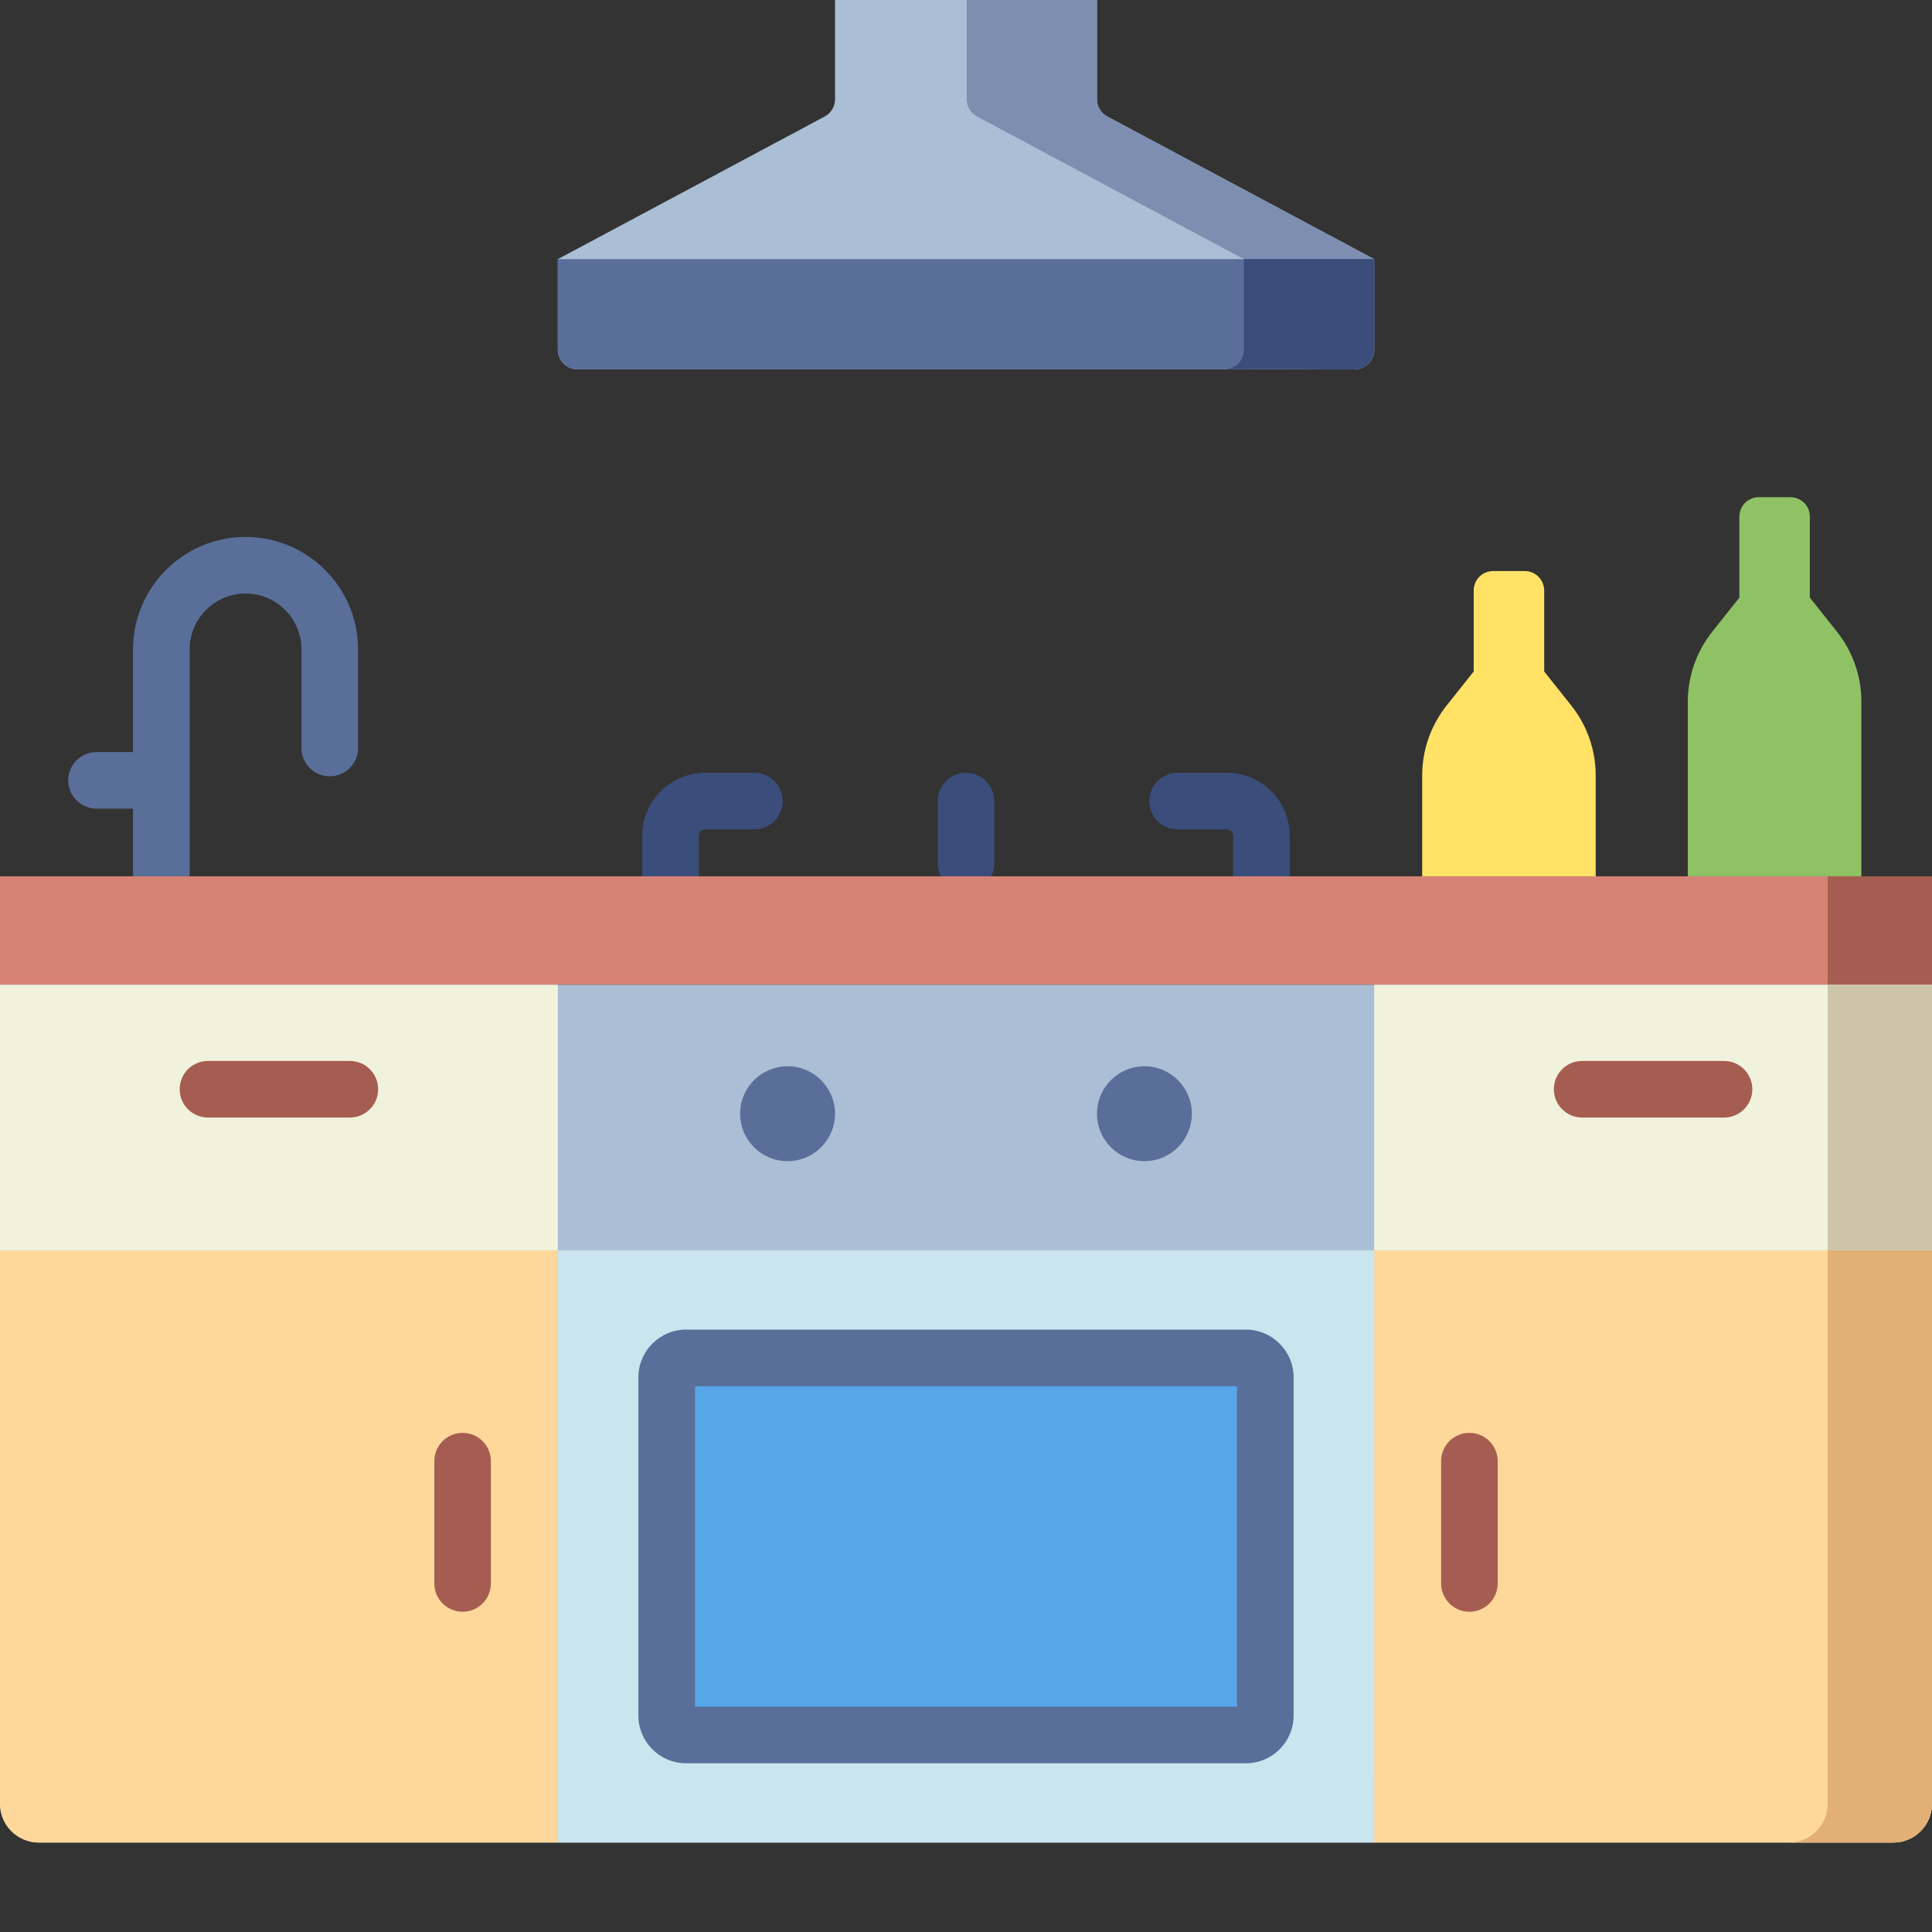 <svg width="70" height="70" viewBox="0 0 70 70" fill="none" xmlns="http://www.w3.org/2000/svg">
<rect x="0" y="0" width="70" height="70" fill="#333333" stroke="none"/>
<path d="M8.897 19.454C6.648 19.454 4.82 21.283 4.82 23.531V27.248H3.498C3.226 27.248 2.965 27.356 2.772 27.548C2.58 27.74 2.472 28.001 2.472 28.273C2.472 28.545 2.58 28.806 2.772 28.998C2.965 29.19 3.226 29.299 3.498 29.299H4.82V31.751C4.82 32.318 5.279 32.776 5.845 32.776C6.117 32.776 6.378 32.668 6.57 32.476C6.763 32.283 6.871 32.023 6.871 31.751V23.531C6.871 22.414 7.78 21.504 8.897 21.504C10.014 21.504 10.923 22.413 10.923 23.531V27.103C10.923 27.67 11.382 28.128 11.948 28.128C12.22 28.128 12.481 28.02 12.673 27.828C12.866 27.636 12.974 27.375 12.974 27.103V23.531C12.974 21.283 11.145 19.454 8.897 19.454Z" fill="#596E99"/>
<path d="M35 32.303C34.728 32.303 34.467 32.195 34.275 32.003C34.083 31.81 33.975 31.549 33.975 31.278V29.024C33.975 28.458 34.433 27.999 35 27.999C35.567 27.999 36.025 28.458 36.025 29.024V31.278C36.025 31.55 35.917 31.811 35.725 32.003C35.533 32.195 35.272 32.303 35 32.303V32.303ZM45.705 32.776C45.57 32.776 45.437 32.75 45.312 32.698C45.188 32.647 45.075 32.571 44.98 32.476C44.884 32.381 44.809 32.268 44.757 32.143C44.706 32.019 44.679 31.886 44.679 31.751V30.282C44.679 30.154 44.575 30.049 44.446 30.049H42.667C42.395 30.049 42.134 29.941 41.942 29.749C41.749 29.557 41.642 29.296 41.642 29.024C41.642 28.752 41.749 28.491 41.942 28.299C42.134 28.107 42.395 27.998 42.667 27.998H44.446C45.706 27.998 46.73 29.023 46.73 30.282V31.751C46.73 32.023 46.622 32.283 46.43 32.476C46.237 32.668 45.977 32.776 45.705 32.776ZM24.295 32.776C24.023 32.776 23.763 32.668 23.57 32.476C23.378 32.283 23.27 32.023 23.27 31.751V30.282C23.27 29.023 24.294 27.998 25.553 27.998H27.333C27.605 27.998 27.866 28.107 28.058 28.299C28.25 28.491 28.358 28.752 28.358 29.024C28.358 29.296 28.25 29.557 28.058 29.749C27.866 29.941 27.605 30.049 27.333 30.049H25.553C25.425 30.049 25.321 30.154 25.321 30.282V31.751C25.321 32.318 24.862 32.776 24.295 32.776Z" fill="#3A4D7B"/>
<path d="M0 31.751H70V35.681H0V31.751Z" fill="#D68376"/>
<path d="M66.222 31.751H70V35.681H66.222V31.751Z" fill="#A65D51"/>
<path d="M0 35.681V65.352C0 66.13 0.631 66.76 1.408 66.76H68.592C69.369 66.76 70 66.13 70 65.352V35.681H0Z" fill="#AABFD5"/>
<path d="M49.789 45.301H70V65.352C70 66.13 69.369 66.76 68.592 66.76H49.788L49.789 45.301Z" fill="#FED89B"/>
<path d="M66.222 35.681V65.352C66.222 66.13 65.591 66.76 64.813 66.76H68.592C69.369 66.76 70 66.13 70 65.352V35.681H66.222Z" fill="#E2B074"/>
<path d="M0 45.301H20.211V66.76H1.408C0.631 66.76 0 66.129 0 65.352V45.301Z" fill="#FED89B"/>
<path d="M20.211 45.301H49.789V66.76H20.211V45.301Z" fill="#CAE5ED"/>
<path d="M49.789 35.681H70V45.301H49.789V35.681Z" fill="#F0F2DC"/>
<path d="M66.222 35.681H70V45.301H66.222V35.681Z" fill="#CCC5A9"/>
<path d="M0 35.681H20.211V45.301H0V35.681Z" fill="#F0F2DC"/>
<path d="M30.255 40.352C30.255 41.301 29.485 42.071 28.535 42.071C27.586 42.071 26.817 41.301 26.817 40.352C26.817 39.403 27.586 38.633 28.535 38.633C29.485 38.633 30.255 39.403 30.255 40.352ZM43.183 40.352C43.183 41.301 42.414 42.071 41.465 42.071C40.515 42.071 39.746 41.301 39.746 40.352C39.746 39.403 40.515 38.633 41.465 38.633C42.414 38.633 43.183 39.403 43.183 40.352Z" fill="#596E99"/>
<path d="M65.574 21.653V18.719C65.574 18.626 65.556 18.535 65.521 18.449C65.486 18.364 65.434 18.286 65.368 18.221C65.303 18.155 65.225 18.103 65.14 18.068C65.054 18.032 64.963 18.014 64.87 18.014H63.724C63.632 18.014 63.54 18.032 63.455 18.068C63.369 18.103 63.292 18.155 63.226 18.221C63.161 18.286 63.109 18.364 63.073 18.449C63.038 18.535 63.02 18.626 63.02 18.719V21.653L62.039 22.887C61.465 23.608 61.153 24.502 61.153 25.423V31.751H67.441V25.423C67.442 24.502 67.129 23.608 66.556 22.887L65.574 21.653Z" fill="#8FC264"/>
<path d="M55.949 24.329V21.395C55.949 21.302 55.931 21.211 55.895 21.125C55.86 21.04 55.808 20.962 55.743 20.897C55.677 20.831 55.6 20.779 55.514 20.744C55.429 20.709 55.337 20.69 55.245 20.69H54.099C54.006 20.69 53.915 20.709 53.829 20.744C53.744 20.779 53.666 20.831 53.601 20.897C53.535 20.962 53.483 21.04 53.448 21.125C53.413 21.211 53.395 21.302 53.395 21.395V24.329L52.413 25.563C51.84 26.284 51.528 27.178 51.528 28.099V31.751H57.816V28.099C57.816 27.178 57.504 26.284 56.931 25.563L55.949 24.329Z" fill="#FFE266"/>
<path d="M39.745 3.599V0H30.255V3.599C30.255 3.727 30.22 3.852 30.154 3.961C30.089 4.071 29.995 4.16 29.882 4.22L20.211 9.39V12.676C20.211 12.768 20.23 12.86 20.265 12.945C20.3 13.031 20.352 13.108 20.417 13.174C20.483 13.239 20.56 13.291 20.646 13.327C20.731 13.362 20.823 13.38 20.915 13.38H49.085C49.177 13.38 49.269 13.362 49.354 13.327C49.44 13.291 49.517 13.239 49.583 13.174C49.648 13.108 49.7 13.031 49.735 12.945C49.77 12.86 49.789 12.768 49.789 12.676V9.39L40.118 4.22C40.005 4.16 39.911 4.07 39.846 3.961C39.78 3.852 39.746 3.727 39.746 3.599H39.745Z" fill="#AABFD5"/>
<path d="M40.118 4.22C40.005 4.16 39.911 4.07 39.846 3.961C39.78 3.852 39.746 3.727 39.746 3.599V0H35.027V3.599C35.027 3.727 35.062 3.852 35.127 3.961C35.193 4.071 35.287 4.16 35.4 4.22L45.07 9.39V12.676C45.07 12.768 45.052 12.86 45.017 12.945C44.981 13.031 44.929 13.108 44.864 13.174C44.799 13.239 44.721 13.291 44.636 13.327C44.55 13.362 44.459 13.38 44.366 13.38H49.085C49.177 13.38 49.269 13.362 49.354 13.327C49.44 13.291 49.517 13.239 49.583 13.174C49.648 13.108 49.7 13.031 49.735 12.945C49.77 12.86 49.789 12.768 49.789 12.676V9.39L40.118 4.22Z" fill="#7D8EB0"/>
<path d="M20.915 13.38H49.085C49.177 13.38 49.269 13.362 49.354 13.327C49.44 13.291 49.517 13.239 49.583 13.174C49.648 13.108 49.7 13.031 49.735 12.945C49.77 12.86 49.789 12.768 49.789 12.676V9.39H20.211V12.676C20.211 12.768 20.23 12.86 20.265 12.945C20.3 13.031 20.352 13.108 20.417 13.174C20.483 13.239 20.56 13.291 20.646 13.327C20.731 13.362 20.823 13.38 20.915 13.38Z" fill="#596E99"/>
<path d="M45.07 12.676C45.07 12.768 45.052 12.86 45.017 12.945C44.981 13.031 44.929 13.108 44.864 13.174C44.799 13.239 44.721 13.291 44.636 13.327C44.55 13.362 44.459 13.38 44.366 13.38C49 13.303 49.182 13.546 49.564 13.189C49.703 13.06 49.789 12.866 49.789 12.676V9.39H45.07V12.676Z" fill="#3A4D7B"/>
<path d="M62.465 40.491H57.324C57.052 40.491 56.791 40.383 56.599 40.19C56.407 39.998 56.299 39.737 56.299 39.465C56.299 38.899 56.758 38.44 57.324 38.44H62.465C62.737 38.44 62.998 38.548 63.19 38.74C63.382 38.932 63.49 39.193 63.49 39.465C63.49 39.737 63.382 39.998 63.19 40.19C62.998 40.383 62.737 40.491 62.465 40.491ZM12.676 40.491H7.535C7.263 40.491 7.002 40.383 6.81 40.19C6.618 39.998 6.51 39.737 6.51 39.465C6.51 39.193 6.618 38.932 6.81 38.74C7.002 38.548 7.263 38.44 7.535 38.44H12.676C13.242 38.44 13.701 38.899 13.701 39.465C13.701 39.737 13.593 39.998 13.401 40.19C13.209 40.383 12.948 40.491 12.676 40.491ZM53.239 58.397C52.673 58.397 52.214 57.937 52.214 57.371V52.94C52.214 52.668 52.322 52.407 52.514 52.215C52.706 52.023 52.967 51.915 53.239 51.915C53.511 51.915 53.772 52.023 53.964 52.215C54.156 52.407 54.264 52.668 54.264 52.94V57.371C54.264 57.643 54.156 57.904 53.964 58.096C53.772 58.288 53.511 58.397 53.239 58.397ZM16.761 58.397C16.489 58.397 16.228 58.288 16.036 58.096C15.844 57.904 15.736 57.643 15.736 57.371V52.94C15.736 52.668 15.844 52.407 16.036 52.215C16.228 52.023 16.489 51.915 16.761 51.915C17.033 51.915 17.294 52.023 17.486 52.215C17.678 52.407 17.786 52.668 17.786 52.94V57.371C17.786 57.937 17.327 58.397 16.761 58.397Z" fill="#A65D51"/>
<path d="M24.155 62.157V49.904C24.155 49.812 24.173 49.72 24.208 49.634C24.244 49.549 24.296 49.471 24.361 49.406C24.427 49.34 24.504 49.288 24.59 49.253C24.675 49.218 24.767 49.199 24.859 49.2H45.141C45.233 49.199 45.325 49.218 45.41 49.253C45.496 49.288 45.574 49.34 45.639 49.406C45.704 49.471 45.756 49.549 45.792 49.634C45.827 49.72 45.845 49.812 45.845 49.904V62.157C45.845 62.344 45.771 62.523 45.639 62.656C45.507 62.788 45.328 62.862 45.141 62.862H24.859C24.672 62.862 24.493 62.787 24.361 62.655C24.229 62.523 24.155 62.344 24.155 62.157Z" fill="#56A6E8"/>
<path d="M45.141 63.887H24.859C23.905 63.887 23.13 63.111 23.13 62.157V49.904C23.13 48.95 23.905 48.174 24.859 48.174H45.141C46.094 48.174 46.87 48.95 46.87 49.904V62.157C46.87 63.111 46.094 63.887 45.141 63.887ZM25.18 61.836H44.82V50.225H25.18V61.836Z" fill="#596E99"/>
</svg>

